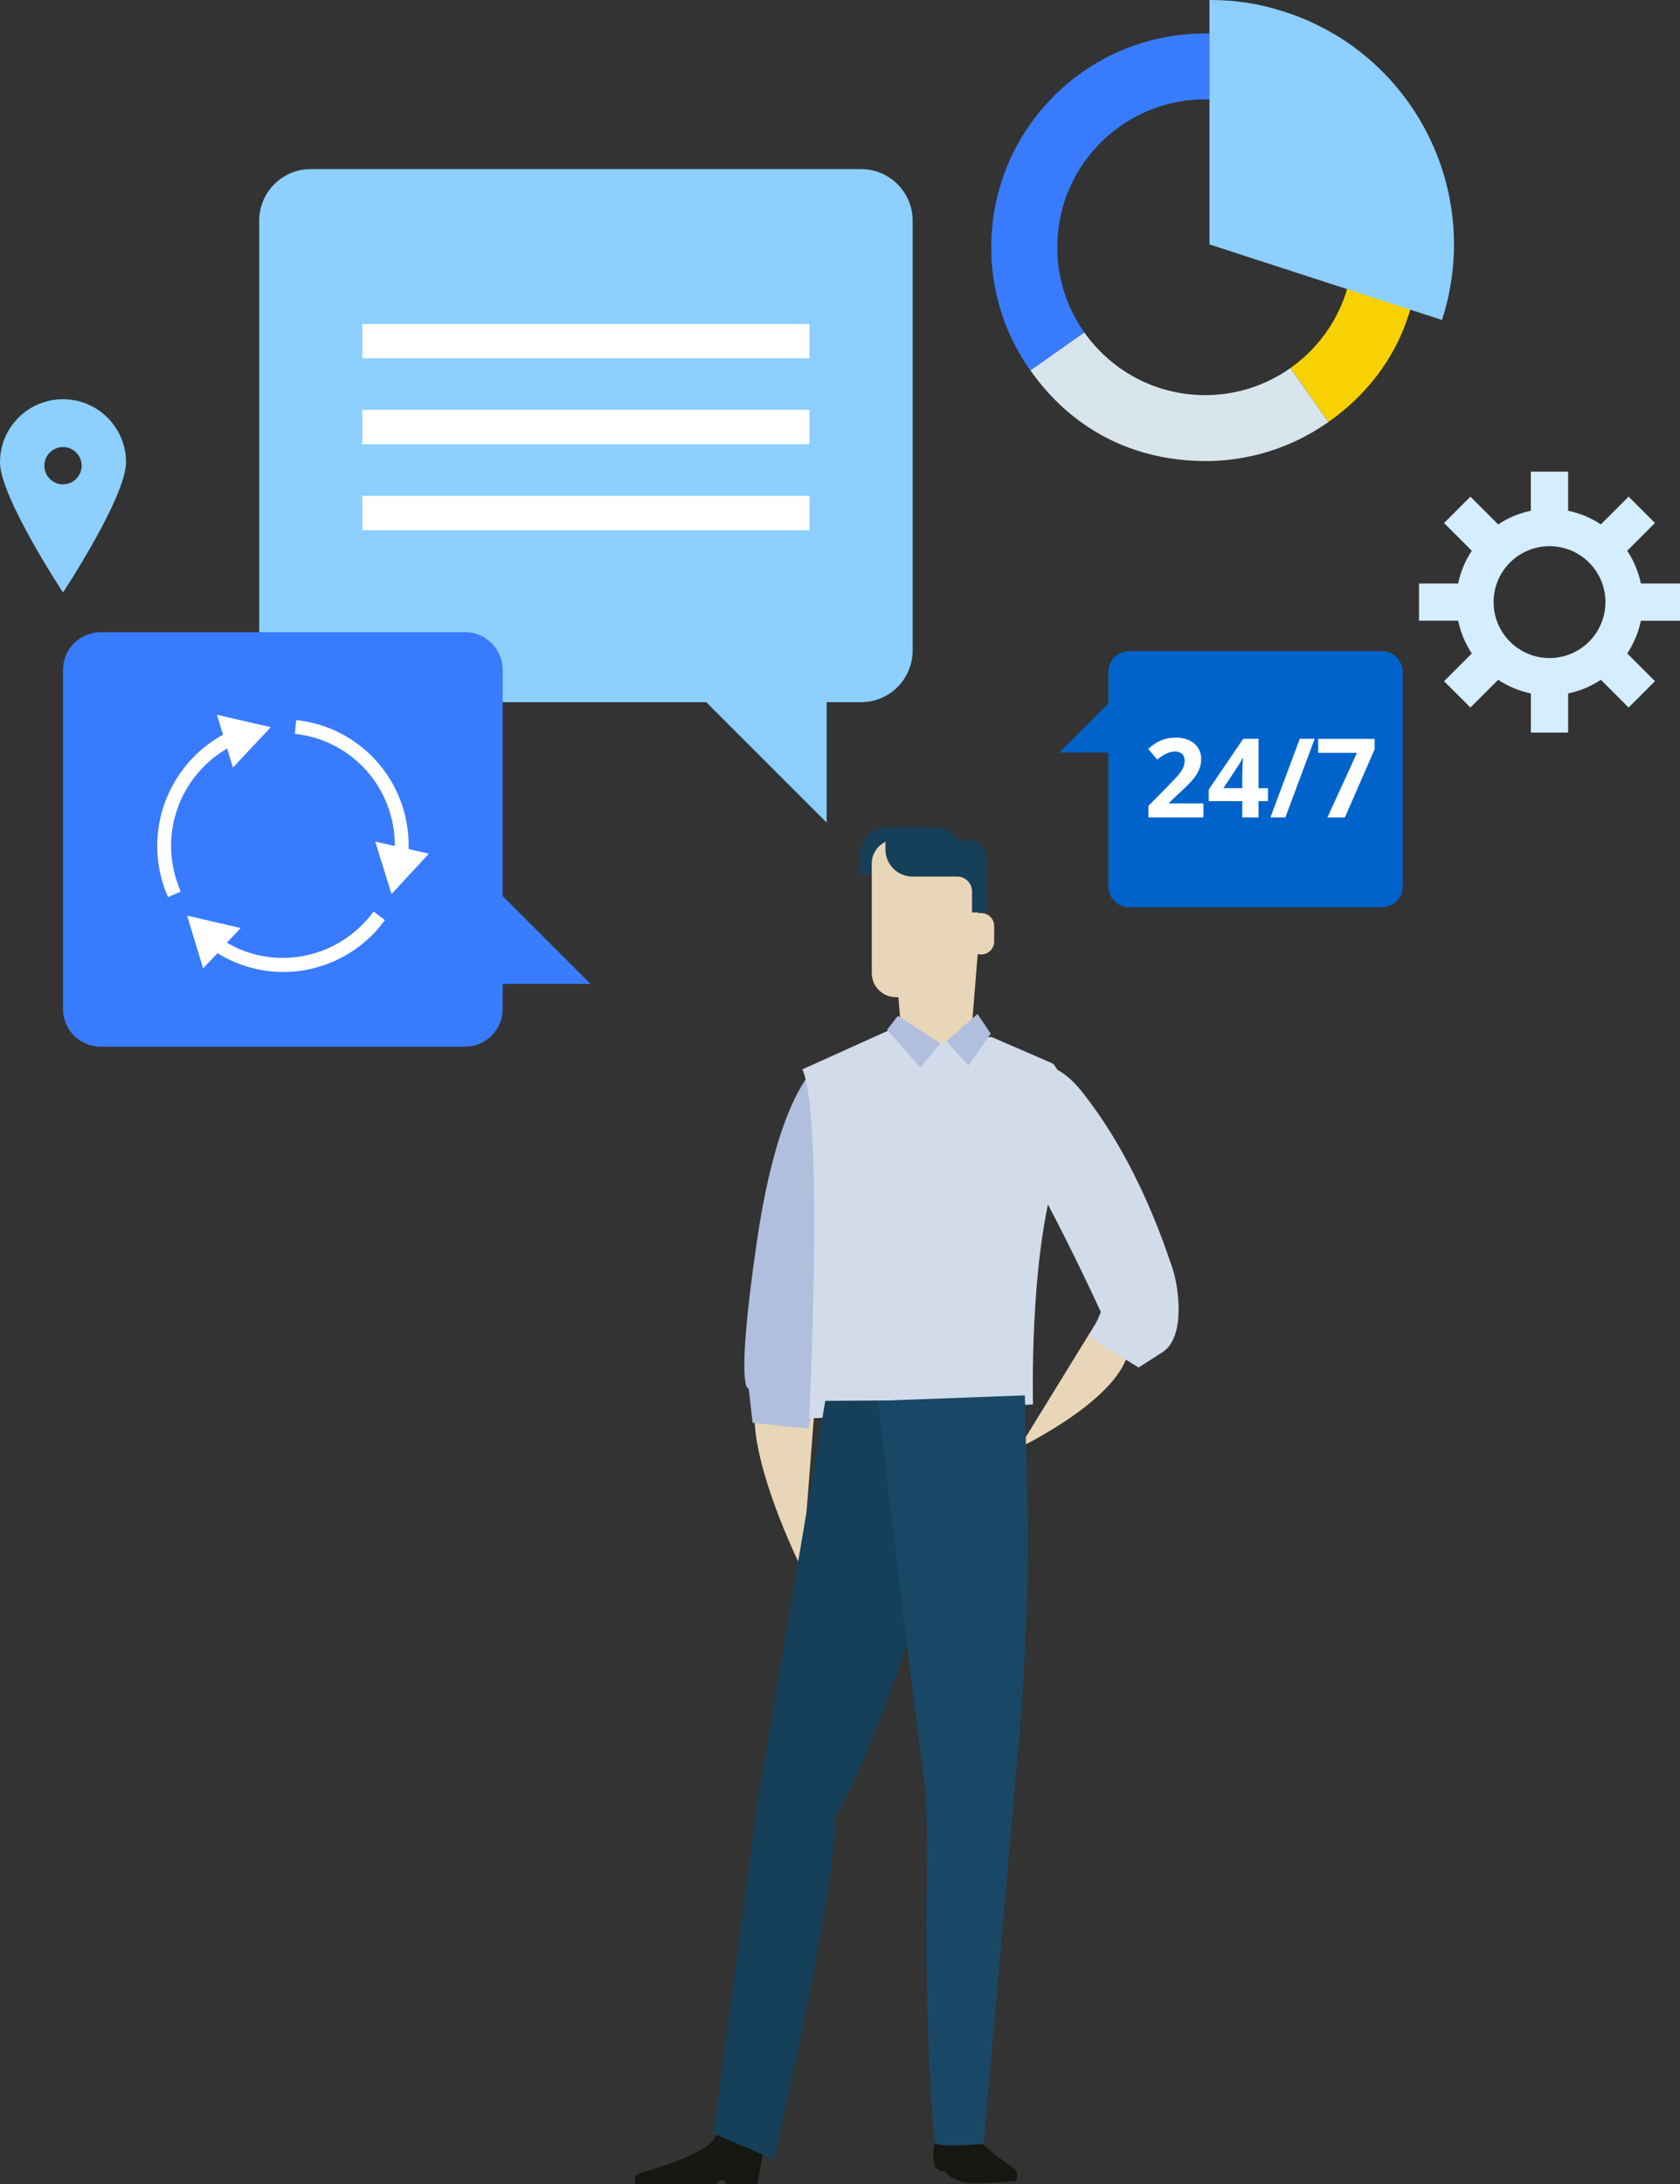 <?xml version="1.0" encoding="utf-8"?>
<!-- Generator: Adobe Illustrator 23.0.1, SVG Export Plug-In . SVG Version: 6.00 Build 0)  -->
<svg version="1.1" id="dizajn" xmlns="http://www.w3.org/2000/svg" xmlns:xlink="http://www.w3.org/1999/xlink" x="0px" y="0px"
	 viewBox="0 0 608.11 790.58" style="enable-background:new 0 0 608.11 790.58;" xml:space="preserve">
<rect x="0" y="0" width="608.11" height="790.58" fill="#333333" stroke="none"/>
<style type="text/css">
	.st0{fill:#D4EDFF;}
	.st1{fill:#0063CB;}
	.st2{fill:#8DCFFF;}
	.st3{fill:#FFFFFF;}
	.st4{fill:#387BFF;}
	.st5{fill:#E9D6B8;}
	.st6{fill:#B0BFDE;}
	.st7{fill:#D1DBEA;}
	.st8{fill:#163F59;}
	.st9{fill:#194866;}
	.st10{fill:#161711;}
	.st11{fill:#F7D200;}
	.st12{fill:#D8E5ED;}
</style>
<g>
	<path class="st0" d="M513.64,211.19v13.49h14.18c0.87,4.32,2.59,8.3,4.93,11.85l-10.04,10.04l9.54,9.54l10.05-10.04
		c3.54,2.34,7.53,4.06,11.83,4.93v14.18h13.5V251c4.3-0.87,8.29-2.58,11.83-4.93l10.04,10.04l9.55-9.54l-10.04-10.04
		c2.34-3.54,4.05-7.54,4.93-11.84h14.17v-13.49h-14.17c-0.88-4.31-2.59-8.3-4.93-11.84l10.04-10.05l-9.54-9.54l-10.05,10.05
		c-3.54-2.35-7.54-4.06-11.84-4.94v-14.17h-13.5v14.17c-4.3,0.88-8.3,2.59-11.83,4.93l-10.05-10.04l-9.54,9.55l10.04,10.04
		c-2.34,3.54-4.06,7.53-4.93,11.84H513.64z M560.88,197.7c11.17,0,20.24,9.07,20.24,20.24c0,11.18-9.07,20.25-20.24,20.25
		c-11.18,0-20.24-9.07-20.24-20.25C540.64,206.77,549.7,197.7,560.88,197.7z"/>
</g>
<path class="st1" d="M408.76,328.4c-4.19,0-7.57-3.39-7.57-7.58v-48.44H383.5l17.68-17.68v-11.45c0-4.18,3.39-7.57,7.57-7.57h91.42
	c4.18,0,7.58,3.39,7.58,7.57v77.57c0,4.18-3.39,7.58-7.58,7.58H408.76z"/>
<path class="st2" d="M330.34,235.5c0,10.31-8.36,18.67-18.67,18.67h-12.45v43.57l-43.57-43.57H112.49
	c-10.32,0-18.67-8.35-18.67-18.67V79.89c0-10.31,8.36-18.68,18.67-18.68h199.19c10.3,0,18.67,8.36,18.67,18.68V235.5z"/>
<rect x="131.17" y="117.23" class="st3" width="161.83" height="12.45"/>
<rect x="131.17" y="148.35" class="st3" width="161.83" height="12.45"/>
<rect x="131.17" y="179.48" class="st3" width="161.83" height="12.45"/>
<g>
	<path class="st4" d="M168.31,378.88c7.53,0,13.64-6.11,13.64-13.64v-9.09h31.83l-31.83-31.83v-81.85c0-7.53-6.11-13.64-13.64-13.64
		H36.45c-7.53,0-13.64,6.11-13.64,13.64v122.77c0,7.54,6.11,13.64,13.64,13.64H168.31z"/>
</g>
<path class="st2" d="M22.81,144.51C10.21,144.51,0,154.72,0,167.31c0,12.6,22.81,47.14,22.81,47.14s22.81-34.53,22.81-47.14
	C45.61,154.72,35.4,144.51,22.81,144.51z M22.8,175.32c-3.72,0-6.74-3.02-6.74-6.75c0-3.72,3.02-6.75,6.74-6.75
	c3.72,0,6.75,3.03,6.75,6.75C29.55,172.3,26.53,175.32,22.8,175.32z"/>
<g>
	<path class="st5" d="M294.76,510.93l-4.43,57.2c0,0-15.43-30.65-17.08-52.12C271.59,494.55,295.16,510.12,294.76,510.93z"/>
	<path class="st5" d="M397.01,478.38l-28.08,45.65c0,0,41.77-20.06,39.6-38.74C406.37,466.62,397.01,478.38,397.01,478.38z"/>
	<path class="st5" d="M325.93,370.02c0.54,6.53,4.05,12.18,7.74,12.45c3.49,0,7,0,10.5,0c3.69-0.27,7.19-5.92,7.74-12.45
		c0.85-10.77,1.71-21.52,2.59-32.28c0.57-6.46-1.95-19.41-7.54-23.23c-5.11-3.4-10.96-3.4-16.07,0c-5.59,3.83-8.11,16.78-7.54,23.23
		C324.21,348.5,325.07,359.26,325.93,370.02z"/>
	<path class="st6" d="M295.47,386.39c0,0-13.68,8.99-21.6,63.63c-7.92,54.65-2.88,52.56-2.88,52.56l1.44,12.45l20.17,2.08
		l11.52-47.03L295.47,386.39z"/>
	<path class="st7" d="M290.43,387.08l31.76-14.34l16.39,4.91l20.26-2.32l22.33,9.68c0,0,10.08,9.68,0.72,40.81
		c-9.37,31.12-7.97,82.52-7.97,82.52l-81.06,5.14C292.86,513.47,298.36,404.37,290.43,387.08z"/>
	<path class="st7" d="M366.77,386.39c0,0,12.24-6.92,24.48,8.3c20.86,25.93,30.96,58.1,33.13,64.33c2.16,6.23,5.03,24.9-3.6,30.43
		c-8.64,5.54-8.64,5.54-8.64,5.54l-18-11.07l2.88-5.53l1.45-3.46c0,0-10.08-22.14-20.89-42.2
		C366.77,412.67,366.77,386.39,366.77,386.39z"/>
	<polygon class="st6" points="342.59,376.94 350.6,385.69 358.62,374.14 353.8,367.02 	"/>
	<polygon class="st6" points="325,367.72 340.4,377.65 333.12,386.39 321.1,372.74 	"/>
	<g>
		<path class="st8" d="M337.37,306.9v-7.46h-3.08h-8.13h-4.91c-5.42,0-9.82,4.4-9.82,9.82v7.46h3.09h8.13h4.91
			C332.99,316.72,337.37,312.32,337.37,306.9z"/>
		<path class="st5" d="M352.83,352.21c0,4.82-3.91,8.73-8.74,8.73h-19.81c-4.82,0-8.73-3.91-8.73-8.73v-39.62
			c0-4.83,3.91-8.74,8.73-8.74h19.81c4.82,0,8.74,3.91,8.74,8.74V352.21z"/>
		<path class="st8" d="M338,299.43c3.44,0,6.45,1.78,8.21,4.44h3.37c4.21,0,7.61,3.41,7.61,7.61v18.8h-5.35v-7.64
			c0-2.96-2.4-5.35-5.36-5.35h-3.12h-8.13h-4.91c-5.43,0-9.82-4.4-9.82-9.82v-8.04H338z"/>
		<path class="st5" d="M350.15,335.16c0-2.57,2.08-4.65,4.66-4.65h0.39c2.57,0,4.66,2.08,4.66,4.65v5.66c0,2.57-2.09,4.66-4.66,4.66
			h-0.39c-1.9,0-3.54-1.14-4.26-2.78L350.15,335.16z"/>
	</g>
	<g>
		<path class="st8" d="M344.82,542.77c0,0-24.42,86.5-43.99,117.46c-19.56,30.97-26.39-9.31-26.39-9.31l24.29-143.85l56.84-0.35
			C355.58,506.72,354.13,509.66,344.82,542.77z"/>
		<path class="st9" d="M317.84,507.06c0,0,16.36,141.9,18.71,149.03c7.92,24.12,26.02,8.55,28.81,0.51
			c2.8-8.04,7.46-67.53,6.52-110.95c-0.93-43.42-0.93-40.57-0.93-40.57L317.84,507.06z"/>
		<path class="st10" d="M367.69,785.67c0.84,1.02,0.23,3.71,0.23,3.71s-14.72,1.64-19.45,0.53c-1.23-0.29-3.31-1.35-5.26-2.47
			c-0.33-0.19-0.92-1.32-1.23-1.51c-0.6-0.35-0.9,0.24-1.41-0.08c-1.31-0.82-2.23-1.46-2.25-1.55c-1.29-6.75,0.43-9.46,0.43-9.46
			s12.53-4.17,14.88-1.26C359.14,780.4,365.85,783.43,367.69,785.67z"/>
		<path class="st10" d="M276.18,779.61l-2.09,10.97H262.9c0,0-0.62-1.55-1.57-1.55c-0.79,0-1.83,1.55-2.91,1.55
			c-2.35,0-4.96,0-6.01,0c-2.09,0-22.43,0-22.43,0s-0.51-2.31,0.11-3.1c0.31-0.41,2.19-1.11,3.44-1.47
			c5.77-1.62,22.31-6.69,25.18-12.2C262.2,767.08,276.18,779.61,276.18,779.61z"/>
		<path class="st9" d="M332.4,595.54c0,0,3.63,53.82,3.1,82.28c-0.38,21.46-0.43,62.61,2.83,97.66c0.2,2.14,17.71,0.52,17.71,0.52
			s11.75-134.15,13.61-156.13C371.52,597.89,346.37,579.84,332.4,595.54z"/>
		<path class="st8" d="M280.48,655.12c0,0,4.95,1.08,20.51,2.43c7.09,0.61-20.74,124.16-20.74,124.16l-22.03-9.5l16.6-124.47
			L280.48,655.12z"/>
	</g>
</g>
<g>
	<g>
		<path class="st11" d="M484.64,149.92c17.46-13.81,27.43-32.9,28.83-55.16c0.08-1.37,0.14-2.75,0.18-4.16v0c0,0,0-0.01,0-0.01
			c0.12-8.54-0.92-15.79-3.45-23.95c-0.07-0.22-0.15-0.43-0.21-0.64c0.06,0.21,0.14,0.41,0.2,0.62l-22.79,7.06
			c1.62,5.23,2.47,10.8,2.38,16.57v0c-0.25,17.8-9.17,33.44-22.68,42.98l13.76,19.51C482.15,151.84,483.41,150.89,484.64,149.92z"/>
		<path class="st4" d="M392.5,120.34c-6.31-8.92-9.95-19.84-9.79-31.6c0.41-29.56,24.72-53.19,54.28-52.77
			c23.78,0.33,43.71,16.14,50.38,37.7l22.79-7.06c-0.06-0.21-0.14-0.41-0.2-0.62c-0.31-0.96-0.63-1.91-0.97-2.85
			c-0.09-0.26-0.2-0.53-0.3-0.8c-10.84-29.26-36.93-48.5-68.21-50.13c-0.74-0.04-1.47-0.06-2.2-0.07c-0.33-0.01-0.65-0.03-0.97-0.04
			c-0.06,0-0.12,0.01-0.19,0.01c-1.03-0.01-2.06,0-3.1,0.03c-0.3,0.02-0.61,0.01-0.93,0.03c-0.8,0.03-1.61,0.09-2.41,0.15
			c-0.56,0.04-1.12,0.07-1.68,0.12c-0.45,0.04-0.89,0.1-1.33,0.15c-0.93,0.1-1.85,0.2-2.77,0.34c-0.06,0.01-0.1,0.02-0.16,0.03
			c-6.6,0.98-12.92,2.8-18.88,5.34c-0.72,0.31-1.47,0.62-2.2,0.96c-0.01,0.01-0.04,0.02-0.06,0.03
			c-23.77,11.05-41.04,33.84-44.26,61.03c-0.02,0.15-0.04,0.31-0.05,0.46c-0.1,0.91-0.18,1.83-0.25,2.75
			c-0.04,0.47-0.07,0.94-0.1,1.41c-0.04,0.62-0.06,1.25-0.08,1.87c-0.01,0.54-0.06,1.07-0.06,1.61c-0.24,17,5.03,32.79,14.15,45.69
			L392.5,120.34z"/>
		<path class="st12" d="M480.85,152.75l-13.76-19.51c-8.93,6.3-19.84,9.95-31.6,9.78h-0.01c-17.81-0.25-33.44-9.17-42.98-22.68
			l-19.51,13.75c0,0.01,0.01,0.01,0.01,0.02c0.87,1.23,1.77,2.43,2.69,3.6c13.03,16.57,30.78,26.42,51.49,28.67
			c0.14,0.01,0.28,0.02,0.42,0.04c1.06,0.11,2.12,0.22,3.2,0.28c0.06,0.01,0.12,0.01,0.17,0.01c0.31,0.02,0.63,0.02,0.95,0.03
			c1.07,0.07,2.14,0.13,3.22,0.15c16.66,0.23,32.16-4.8,44.91-13.58C481.63,152.24,482.15,151.84,480.85,152.75z"/>
	</g>
	<g>
		<g>
			<g>
				<path class="st2" d="M437.79,88.47l84.16,27.35c15.1-46.48-10.33-96.4-56.81-111.5C455.85,1.31,447.57,0,437.79,0V88.47z"/>
			</g>
		</g>
	</g>
</g>
<g>
	<path class="st3" d="M435.58,295.88h-19.89v-4.18l7.14-7.22c2.12-2.17,3.5-3.67,4.15-4.51c0.65-0.84,1.12-1.61,1.4-2.33
		c0.28-0.71,0.43-1.45,0.43-2.22c0-1.14-0.31-1.99-0.94-2.55c-0.63-0.56-1.47-0.84-2.52-0.84c-1.1,0-2.17,0.25-3.21,0.76
		c-1.04,0.51-2.12,1.23-3.25,2.16l-3.27-3.87c1.4-1.19,2.56-2.04,3.48-2.53c0.92-0.49,1.93-0.87,3.02-1.14
		c1.09-0.27,2.31-0.4,3.66-0.4c1.78,0,3.35,0.32,4.71,0.97c1.36,0.65,2.42,1.56,3.17,2.73c0.75,1.17,1.13,2.5,1.13,4.01
		c0,1.31-0.23,2.54-0.69,3.69c-0.46,1.15-1.17,2.33-2.14,3.53c-0.97,1.21-2.67,2.93-5.11,5.16l-3.66,3.45v0.27h12.4V295.88z"/>
	<path class="st3" d="M458.98,289.98h-3.43v5.9h-5.88v-5.9h-12.15v-4.18L450,267.42h5.55v17.89h3.43V289.98z M449.67,285.31v-4.83
		c0-0.8,0.03-1.97,0.1-3.5c0.07-1.53,0.12-2.42,0.16-2.67h-0.16c-0.48,1.06-1.06,2.1-1.73,3.11l-5.22,7.88H449.67z"/>
	<path class="st3" d="M475.87,267.42l-10.61,28.46h-5.39l10.61-28.46H475.87z"/>
	<path class="st3" d="M480.49,295.88l10.69-23.36h-14.03v-5.06h20.42v3.78l-10.76,24.64H480.49z"/>
</g>
<g>
	<path class="st3" d="M135.22,329.93c-7.6,10.5-19.9,16.8-32.8,16.8c-7.2,0-14.2-1.9-20.3-5.5l5-5.3l-19.4-4.5l5.8,19.1l5.2-5.5
		c7.2,4.4,15.3,6.8,23.8,6.8c14.5,0,28.3-7,36.8-18.8L135.22,329.93z"/>
	<path class="st3" d="M147.92,307.33c0-0.4,0-0.8,0-1.3c0-23.4-17.5-42.9-40.7-45.4l-0.5,5c20.7,2.2,36.2,19.6,36.2,40.5v0.1
		l-7.1-1.6l5.9,19l13.5-14.6L147.92,307.33z"/>
	<path class="st3" d="M98.02,263.23l-19.5-4.5l2.2,7.2c-14.5,8-23.8,23.4-23.8,40.2c0,6.5,1.3,12.7,3.9,18.6l4.6-2
		c-2.3-5.3-3.5-10.9-3.5-16.6c0-14.5,7.9-28,20.3-35.2l2.1,6.9L98.02,263.23z"/>
</g>
</svg>
